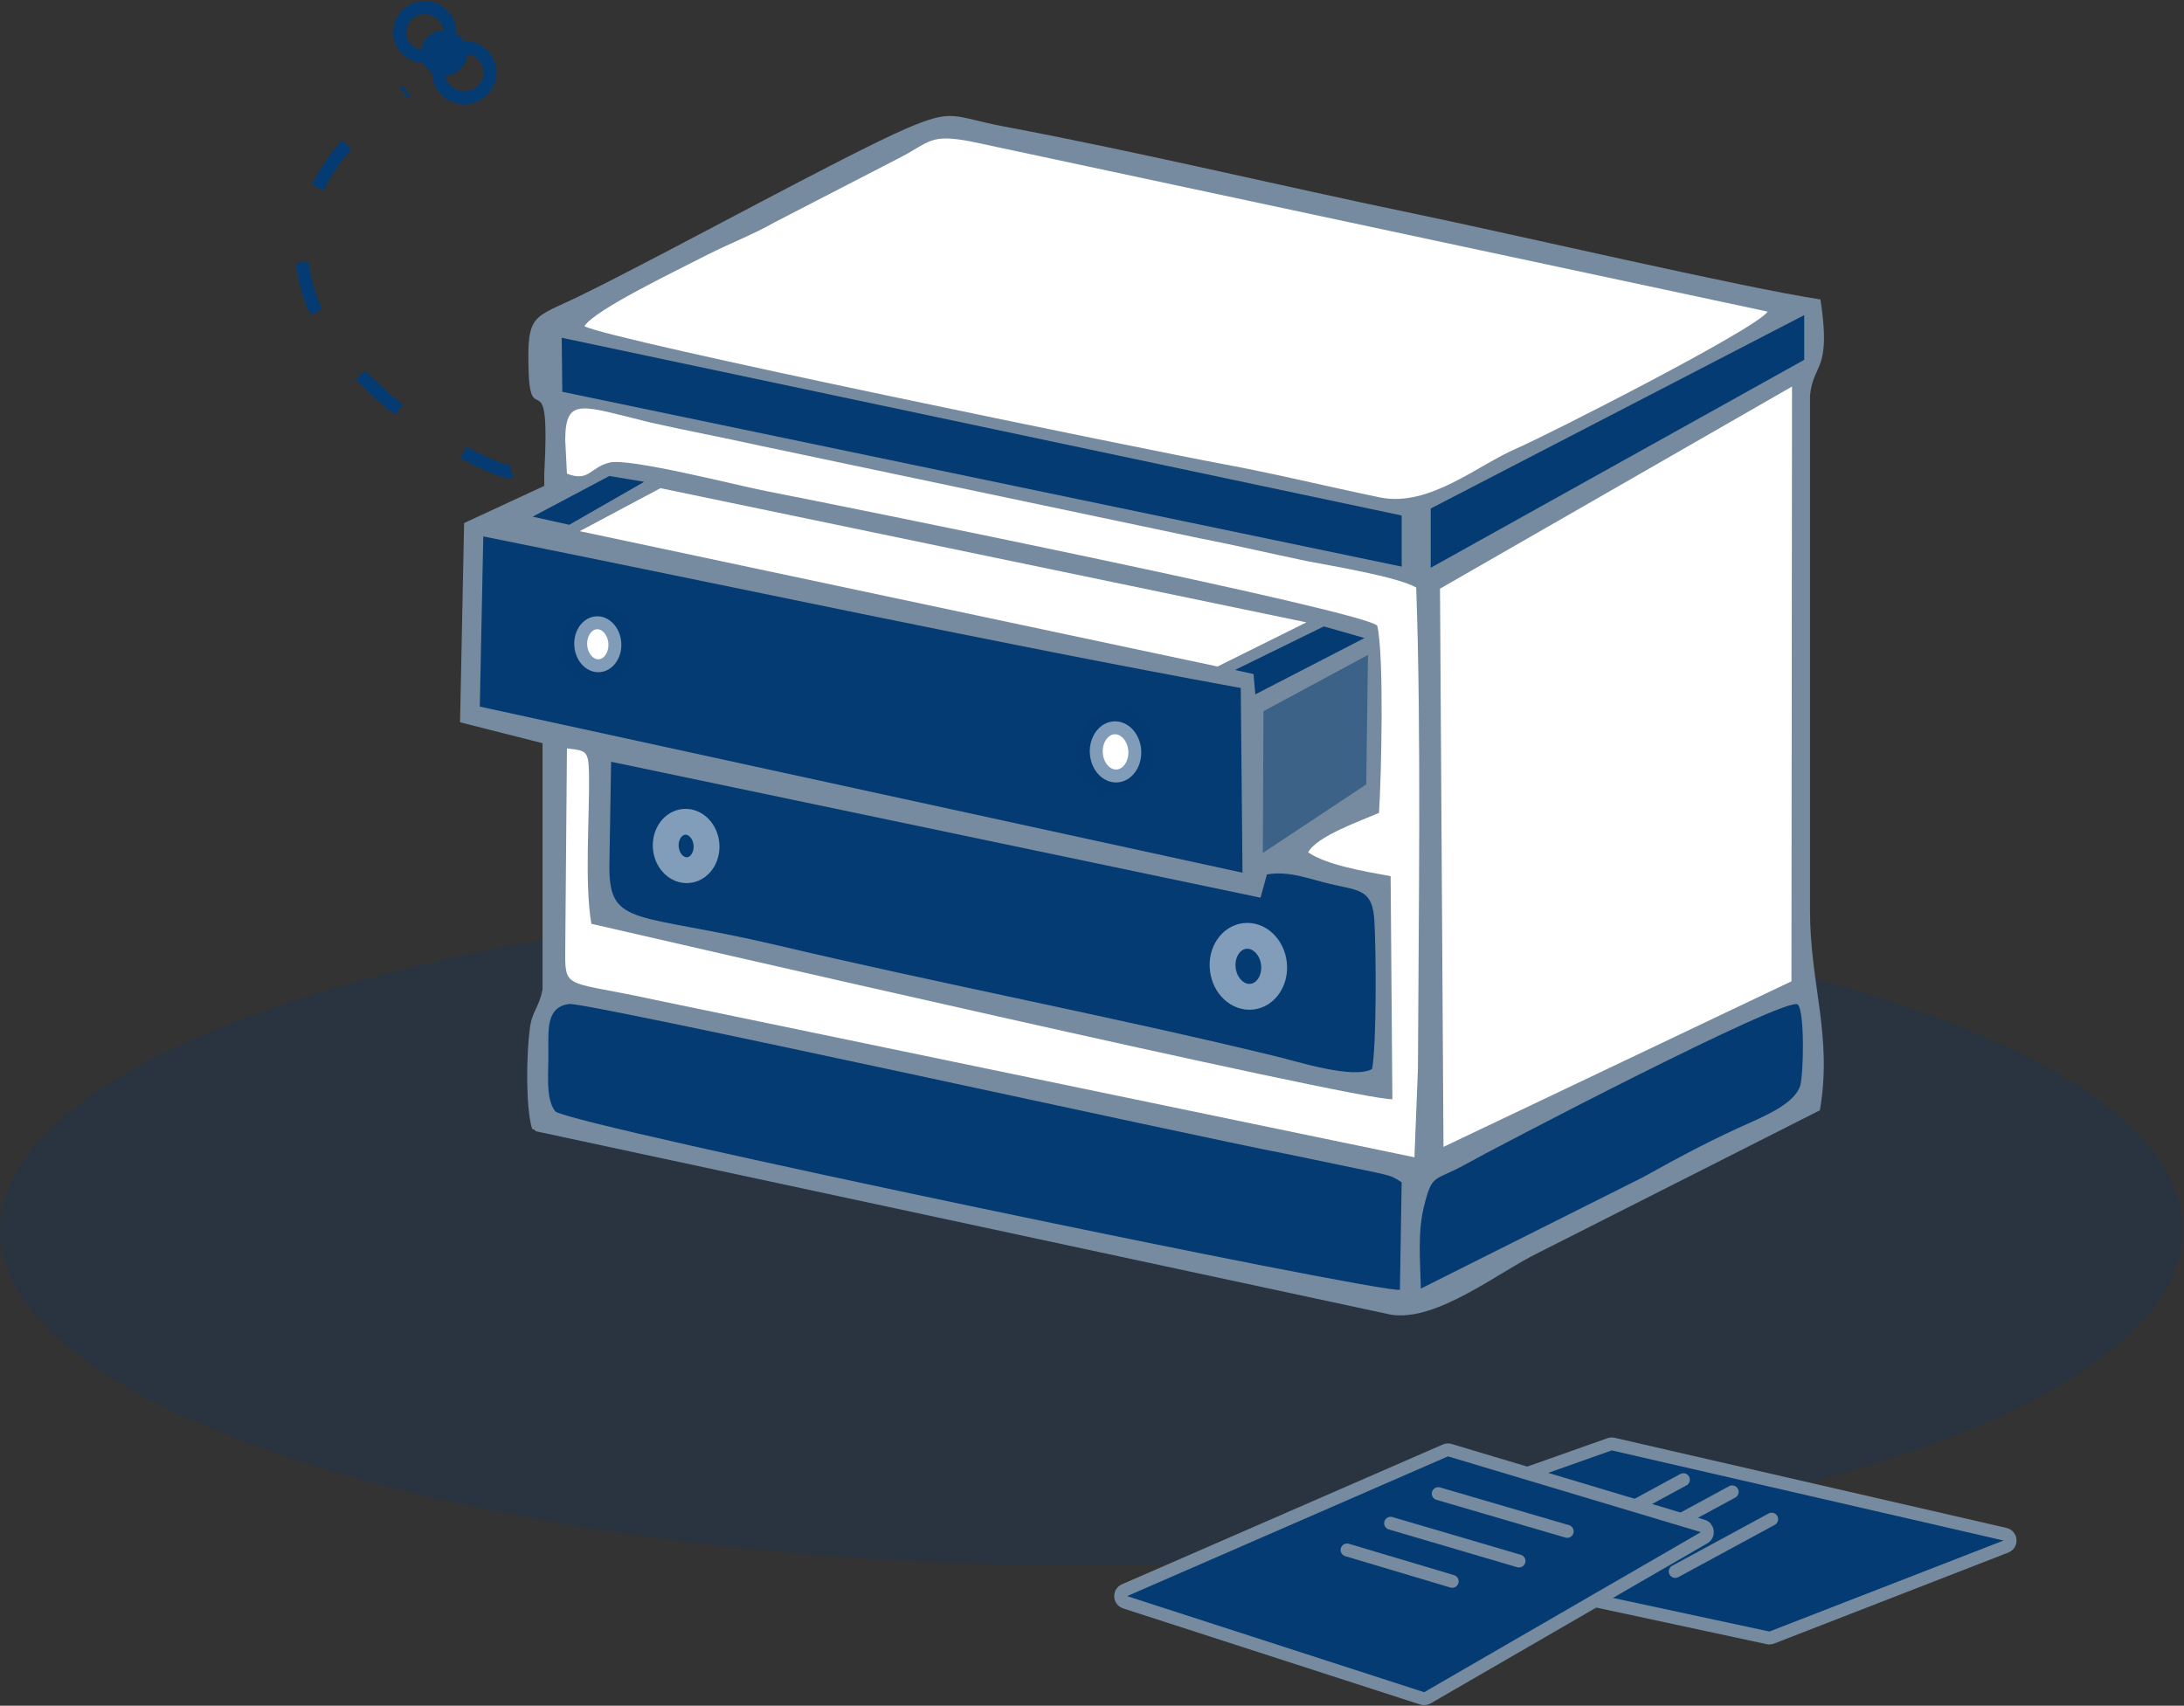 <svg width="338" height="264" viewBox="0 0 338 264" fill="none" xmlns="http://www.w3.org/2000/svg">
<rect x="0" y="0" width="338" height="264" fill="#333333" stroke="none"/>
<path opacity="0.2" d="M168.919 242.323C262.211 242.323 337.838 219.059 337.838 190.361C337.838 161.664 262.211 138.4 168.919 138.4C75.628 138.4 0 161.664 0 190.361C0 219.059 75.628 242.323 168.919 242.323Z" fill="#043B73"/>
<path fill-rule="evenodd" clip-rule="evenodd" d="M209.141 239.648C208.155 239.436 208.066 238.064 209.017 237.727L249.103 223.541C249.282 223.477 249.476 223.466 249.661 223.509L310.306 237.458C311.266 237.679 311.362 239.008 310.444 239.365L274.199 253.451C274.017 253.522 273.818 253.538 273.627 253.497L209.141 239.648Z" fill="#043B73" stroke="#768B9F" stroke-width="2"/>
<path d="M245.601 237.109L260.524 229.018" stroke="#768B9F" stroke-width="2" stroke-linecap="round"/>
<path d="M253.155 238.997L268.078 230.906" stroke="#768B9F" stroke-width="2" stroke-linecap="round"/>
<path fill-rule="evenodd" clip-rule="evenodd" d="M174.037 246.123C173.193 246.49 173.252 247.707 174.129 247.991L220.097 262.863C220.366 262.95 220.66 262.919 220.905 262.777L263.735 237.999C264.494 237.56 264.361 236.427 263.521 236.175L224.377 224.449C224.15 224.381 223.907 224.395 223.69 224.49L174.037 246.123Z" fill="#043B73" stroke="#768B9F" stroke-width="2"/>
<path d="M222.587 231.174L242.544 237.017" stroke="#768B9F" stroke-width="2" stroke-linecap="round"/>
<path d="M215.216 235.761L235.083 241.604" stroke="#768B9F" stroke-width="2" stroke-linecap="round"/>
<path d="M208.474 239.896L224.745 244.75" stroke="#768B9F" stroke-width="2" stroke-linecap="round"/>
<path d="M259.266 243.22L274.189 235.129" stroke="#768B9F" stroke-width="2" stroke-linecap="round"/>
<path fill-rule="evenodd" clip-rule="evenodd" d="M71.828 80.955L71.198 111.79L83.964 115.026V153.143C83.424 156.02 82.256 156.56 81.986 159.346C81.447 163.302 81.357 171.483 82.346 174.719C82.525 174.809 82.795 174.809 82.885 175.079L215.306 203.487C222.407 204.565 231.847 196.924 238.14 193.867L281.651 171.842C283.628 160.335 280.122 152.334 280.122 141.007V61.177C280.662 56.053 283.449 57.581 281.74 46.344C270.233 44.636 233.105 36.006 218.722 33.039C197.506 28.634 176.739 23.6 155.253 19.554C147.342 18.026 147.612 16.767 140.42 19.824C130.801 23.959 102.843 39.422 89.537 45.895C82.525 49.311 81.537 48.412 81.806 57.402C82.076 66.841 85.222 55.244 84.234 73.224V75.201L71.828 80.955Z" fill="#768B9F"/>
<path fill-rule="evenodd" clip-rule="evenodd" d="M90.439 50.476C93.855 52.544 178.809 69.894 189.057 71.782C197.328 73.31 205.329 75.288 213.599 76.996C221.241 78.525 228.702 71.962 234.815 69.355C239.58 67.287 271.943 50.836 273.562 48.229L150.221 21.888C144.018 20.72 144.018 21.888 139.433 24.316L119.925 34.384C116.419 36.362 113.452 37.441 109.497 39.419C104.822 41.846 92.147 47.869 90.439 50.476Z" fill="white"/>
<path fill-rule="evenodd" clip-rule="evenodd" d="M277.337 59.827L222.858 91.112L223.398 177.504L277.247 151.883L277.337 59.827Z" fill="white"/>
<path fill-rule="evenodd" clip-rule="evenodd" d="M74.794 83.022L74.255 109.362L192.292 135.073L192.022 106.485C153.186 99.383 113.72 90.843 74.794 83.022Z" fill="#043B73"/>
<path fill-rule="evenodd" clip-rule="evenodd" d="M94.576 117.901L94.307 134.173C94.307 143.522 98.442 141.185 119.928 146.219C145.369 152.242 172.339 157.367 197.78 163.57C200.746 164.289 209.467 167.076 212.343 165.457C213.063 161.772 212.973 146.848 212.703 142.533C212.433 137.948 210.725 137.859 206.5 136.96C202.814 136.151 199.668 134.712 196.072 135.341L195.083 138.937L94.576 117.901Z" fill="#043B73"/>
<path fill-rule="evenodd" clip-rule="evenodd" d="M87.472 68.005L87.741 73.309C91.157 74.658 91.337 72.321 94.304 71.601C97.271 70.792 114.711 75.287 118.577 76.007C131.432 78.524 211.711 94.705 213.15 96.863C214.229 101.538 213.779 120.237 213.419 125.81C210.543 127.069 203.8 129.406 202.452 131.923C205.329 133.901 211.262 134.89 215.217 135.609L215.487 170.13C210.363 170.4 99.338 144.779 91.517 142.981C90.438 136.508 91.247 126.799 91.157 119.787C91.068 116.191 90.798 116.191 87.741 115.831L87.472 147.925C87.472 153.139 88.191 151.881 100.956 154.668L218.903 179.12L219.443 165.366C219.533 142.352 219.982 113.404 219.173 90.93C216.116 89.222 206.138 87.603 202.452 86.884C196.788 85.716 191.125 84.367 185.551 83.288L117.678 68.994C112.014 67.736 106.26 66.657 100.687 65.398C89.989 62.791 87.562 61.353 87.472 68.005Z" fill="white"/>
<path fill-rule="evenodd" clip-rule="evenodd" d="M85.942 172.022C88.369 174.179 214.227 200.34 216.654 199.621L216.924 182.989C216.205 182.54 216.295 182.54 215.306 182.09C214.587 181.821 213.598 181.641 212.879 181.461L199.034 178.584C184.83 175.887 90.976 155.121 88.099 155.391C84.593 155.84 84.863 159.166 84.863 162.582C84.953 165.819 84.324 169.954 85.942 172.022Z" fill="#043B73"/>
<path fill-rule="evenodd" clip-rule="evenodd" d="M219.894 199.44L254.145 182.27C260.618 178.674 265.203 176.247 271.316 173.55C274.282 172.201 277.788 170.493 278.598 168.066C279.137 166.178 279.317 156.649 278.238 155.48C276.71 153.952 230.951 177.865 226.816 180.202C221.961 182.899 221.692 181.551 220.433 186.495C219.354 190.63 219.804 195.215 219.894 199.44Z" fill="#043B73"/>
<path opacity="0.5" fill-rule="evenodd" clip-rule="evenodd" d="M211.713 101.361L195.531 110.081L195.441 132.016L211.443 121.408L211.713 101.361Z" fill="#043B73"/>
<path fill-rule="evenodd" clip-rule="evenodd" d="M221.42 78.706V87.876L279.225 55.692V48.77L221.42 78.706Z" fill="#043B73"/>
<path fill-rule="evenodd" clip-rule="evenodd" d="M216.925 79.786V87.697L87.022 60.638L86.932 52.277L216.925 79.786Z" fill="#043B73"/>
<path fill-rule="evenodd" clip-rule="evenodd" d="M194.269 107.472L194 104.326L191.123 103.696L204.878 96.954L211.17 98.752L194.269 107.472Z" fill="#043B73"/>
<path fill-rule="evenodd" clip-rule="evenodd" d="M82.436 79.965L94.303 73.672L99.697 74.571L88.1 81.223L82.436 79.965Z" fill="#043B73"/>
<path fill-rule="evenodd" clip-rule="evenodd" d="M89.719 82.211L188.427 103.158L202.182 96.325L102.215 75.559L89.719 82.211Z" fill="white"/>
<path d="M172.909 121.098C175.104 120.974 176.765 118.759 176.618 116.15C176.471 113.541 174.572 111.527 172.376 111.65C170.181 111.774 168.521 113.989 168.668 116.598C168.815 119.207 170.713 121.222 172.909 121.098Z" fill="white" stroke="#043B73" stroke-opacity="0.5" stroke-width="4"/>
<path d="M92.784 104.035C94.792 103.91 96.299 101.875 96.151 99.489C96.003 97.103 94.256 95.269 92.248 95.394C90.24 95.518 88.732 97.554 88.88 99.94C89.028 102.326 90.776 104.159 92.784 104.035Z" fill="white" stroke="#043B73" stroke-opacity="0.5" stroke-width="4"/>
<path d="M193.774 154.258C195.956 153.991 197.468 151.672 197.151 149.078C196.834 146.485 194.807 144.599 192.625 144.866C190.442 145.132 188.93 147.451 189.247 150.045C189.565 152.639 191.591 154.525 193.774 154.258Z" stroke="#819DB9" stroke-width="4"/>
<path d="M106.492 134.674C108.228 134.533 109.5 132.745 109.332 130.681C109.163 128.617 107.619 127.059 105.882 127.2C104.145 127.342 102.874 129.13 103.042 131.194C103.211 133.258 104.755 134.816 106.492 134.674Z" stroke="#819DB9" stroke-width="4"/>
<path d="M65.916 8.749C68.057 8.644 69.709 6.867 69.607 4.779C69.505 2.692 67.686 1.085 65.545 1.19C63.404 1.295 61.752 3.072 61.854 5.159C61.956 7.247 63.775 8.854 65.916 8.749Z" stroke="#043B73" stroke-width="2"/>
<path d="M68.896 11.732C70.879 11.635 72.41 9.989 72.316 8.055C72.221 6.121 70.536 4.631 68.553 4.729C66.569 4.826 65.038 6.472 65.132 8.406C65.227 10.34 66.912 11.829 68.896 11.732Z" fill="#043B73"/>
<path d="M72.059 15.116C74.257 15.008 75.953 13.184 75.848 11.041C75.743 8.899 73.877 7.249 71.679 7.357C69.482 7.464 67.785 9.288 67.89 11.431C67.995 13.573 69.862 15.223 72.059 15.116Z" stroke="#043B73" stroke-width="2"/>
<path d="M79.11 72.954C76.413 74.122 19.687 45.624 62.928 14.07" stroke="#043B73" stroke-width="2" stroke-dasharray="8 12"/>
</svg>
